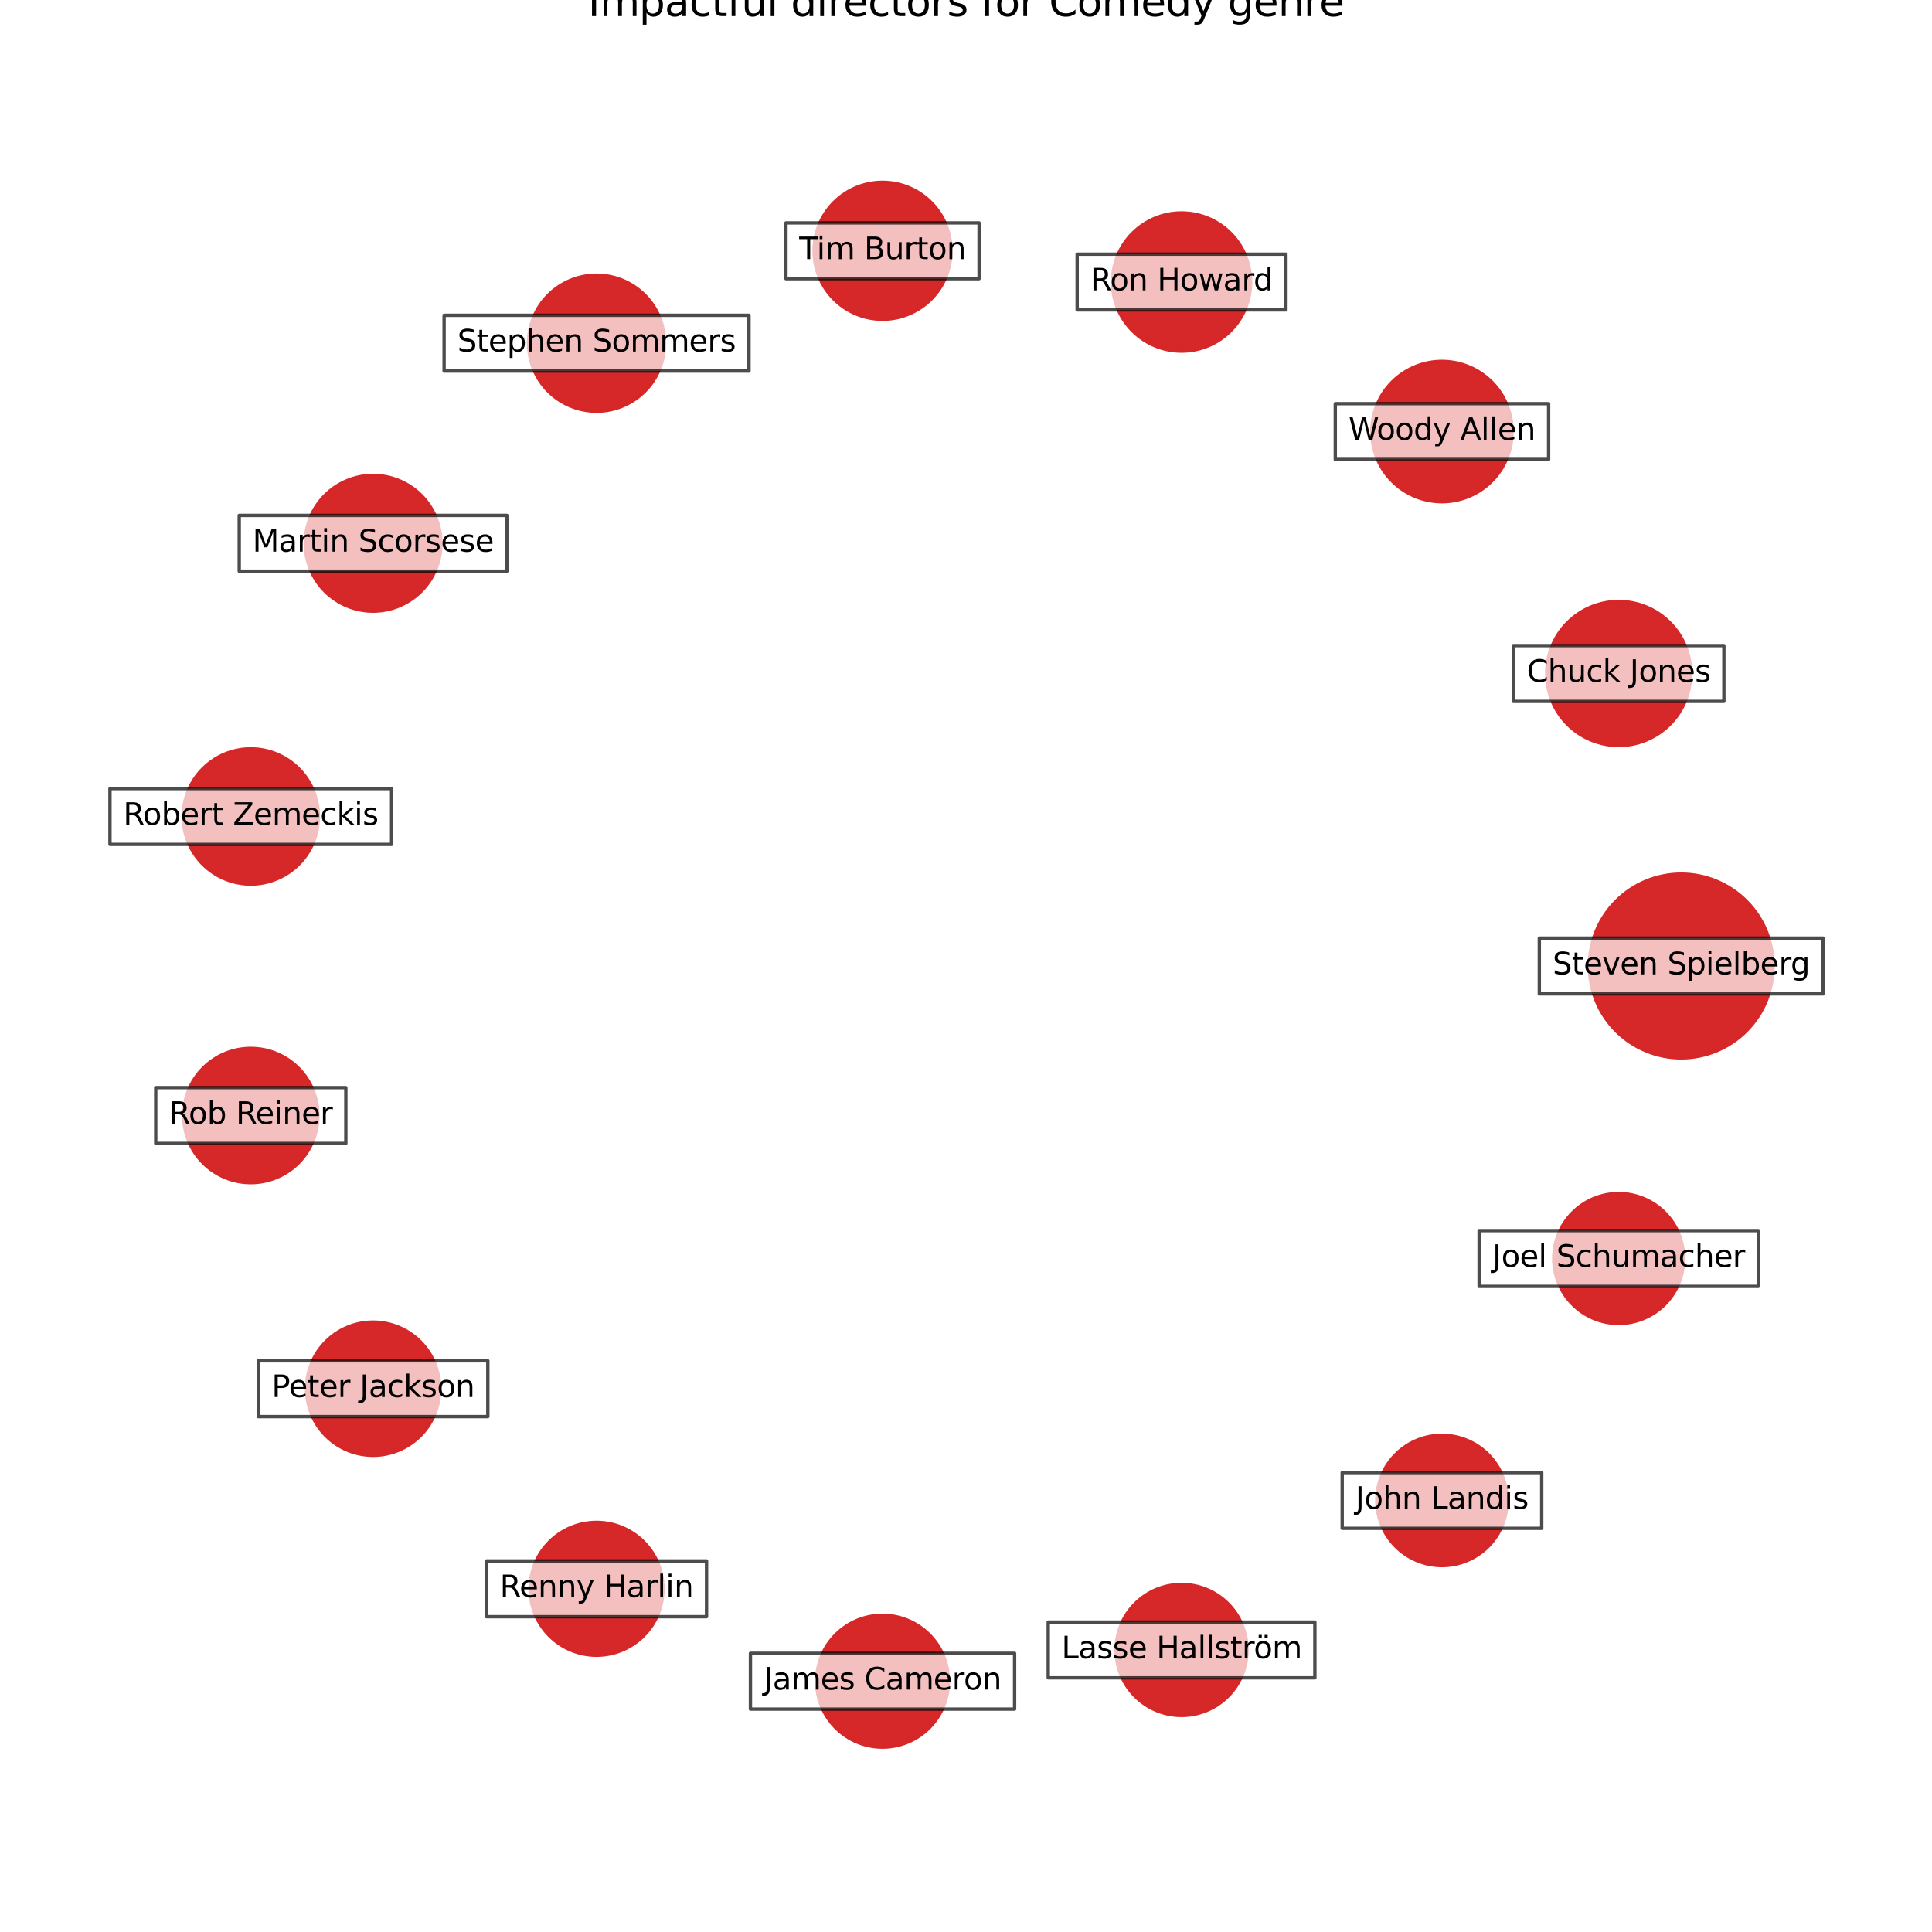 <?xml version="1.0" encoding="utf-8" standalone="no"?>
<!DOCTYPE svg PUBLIC "-//W3C//DTD SVG 1.1//EN"
  "http://www.w3.org/Graphics/SVG/1.1/DTD/svg11.dtd">
<svg xmlns:xlink="http://www.w3.org/1999/xlink" width="576pt" height="576pt" viewBox="0 0 576 576" xmlns="http://www.w3.org/2000/svg" version="1.1">
 <defs>
  <style type="text/css">*{stroke-linejoin: round; stroke-linecap: butt}</style>
 </defs>
 <g id="figure_1">
  <g id="patch_1">
   <path d="M 0 576 
L 576 576 
L 576 0 
L 0 0 
z
" style="fill: #ffffff"/>
  </g>
  <g id="axes_1">
   <g id="PathCollection_1">
    <path d="M 501.231 315.386 
C 508.494 315.386 515.46 312.501 520.596 307.365 
C 525.731 302.229 528.617 295.263 528.617 288 
C 528.617 280.737 525.731 273.771 520.596 268.635 
C 515.46 263.499 508.494 260.614 501.231 260.614 
C 493.968 260.614 487.001 263.499 481.866 268.635 
C 476.73 273.771 473.845 280.737 473.845 288 
C 473.845 295.263 476.73 302.229 481.866 307.365 
C 487.001 312.501 493.968 315.386 501.231 315.386 
z
" clip-path="url(#p1dba4ac5b8)" style="fill: #d62728; fill-opacity: 0.99; stroke: #d62728; stroke-opacity: 0.99"/>
    <path d="M 482.592 222.264 
C 488.286 222.264 493.748 220.002 497.774 215.976 
C 501.801 211.949 504.063 206.488 504.063 200.794 
C 504.063 195.099 501.801 189.638 497.774 185.611 
C 493.748 181.585 488.286 179.323 482.592 179.323 
C 476.898 179.323 471.437 181.585 467.41 185.611 
C 463.384 189.638 461.122 195.099 461.122 200.794 
C 461.122 206.488 463.384 211.949 467.41 215.976 
C 471.437 220.002 476.898 222.264 482.592 222.264 
z
" clip-path="url(#p1dba4ac5b8)" style="fill: #d62728; fill-opacity: 0.99; stroke: #d62728; stroke-opacity: 0.99"/>
    <path d="M 429.9 149.581 
C 435.447 149.581 440.767 147.377 444.689 143.455 
C 448.611 139.533 450.815 134.213 450.815 128.666 
C 450.815 123.119 448.611 117.799 444.689 113.876 
C 440.767 109.954 435.447 107.75 429.9 107.75 
C 424.353 107.75 419.033 109.954 415.11 113.876 
C 411.188 117.799 408.984 123.119 408.984 128.666 
C 408.984 134.213 411.188 139.533 415.11 143.455 
C 419.033 147.377 424.353 149.581 429.9 149.581 
z
" clip-path="url(#p1dba4ac5b8)" style="fill: #d62728; fill-opacity: 0.99; stroke: #d62728; stroke-opacity: 0.99"/>
    <path d="M 352.264 104.689 
C 357.728 104.689 362.968 102.518 366.831 98.655 
C 370.694 94.792 372.864 89.552 372.864 84.088 
C 372.864 78.625 370.694 73.385 366.831 69.522 
C 362.968 65.659 357.728 63.488 352.264 63.488 
C 346.801 63.488 341.561 65.659 337.698 69.522 
C 333.835 73.385 331.664 78.625 331.664 84.088 
C 331.664 89.552 333.835 94.792 337.698 98.655 
C 341.561 102.518 346.801 104.689 352.264 104.689 
z
" clip-path="url(#p1dba4ac5b8)" style="fill: #d62728; fill-opacity: 0.99; stroke: #d62728; stroke-opacity: 0.99"/>
    <path d="M 263.11 95.183 
C 268.523 95.183 273.716 93.032 277.544 89.204 
C 281.372 85.376 283.523 80.183 283.523 74.769 
C 283.523 69.355 281.372 64.163 277.544 60.335 
C 273.716 56.507 268.523 54.356 263.11 54.356 
C 257.696 54.356 252.503 56.507 248.675 60.335 
C 244.847 64.163 242.696 69.355 242.696 74.769 
C 242.696 80.183 244.847 85.376 248.675 89.204 
C 252.503 93.032 257.696 95.183 263.11 95.183 
z
" clip-path="url(#p1dba4ac5b8)" style="fill: #d62728; fill-opacity: 0.99; stroke: #d62728; stroke-opacity: 0.99"/>
    <path d="M 177.851 122.598 
C 183.229 122.598 188.388 120.462 192.191 116.659 
C 195.993 112.856 198.13 107.698 198.13 102.32 
C 198.13 96.942 195.993 91.783 192.191 87.98 
C 188.388 84.178 183.229 82.041 177.851 82.041 
C 172.473 82.041 167.315 84.178 163.512 87.98 
C 159.709 91.783 157.573 96.942 157.573 102.32 
C 157.573 107.698 159.709 112.856 163.512 116.659 
C 167.315 120.462 172.473 122.598 177.851 122.598 
z
" clip-path="url(#p1dba4ac5b8)" style="fill: #d62728; fill-opacity: 0.99; stroke: #d62728; stroke-opacity: 0.99"/>
    <path d="M 111.231 182.206 
C 116.597 182.206 121.743 180.074 125.536 176.28 
C 129.33 172.487 131.461 167.341 131.461 161.976 
C 131.461 156.611 129.33 151.465 125.536 147.671 
C 121.743 143.877 116.597 141.746 111.231 141.746 
C 105.866 141.746 100.72 143.877 96.927 147.671 
C 93.133 151.465 91.002 156.611 91.002 161.976 
C 91.002 167.341 93.133 172.487 96.927 176.28 
C 100.72 180.074 105.866 182.206 111.231 182.206 
z
" clip-path="url(#p1dba4ac5b8)" style="fill: #d62728; fill-opacity: 0.99; stroke: #d62728; stroke-opacity: 0.99"/>
    <path d="M 74.769 263.578 
C 80.114 263.578 85.242 261.454 89.021 257.675 
C 92.801 253.895 94.925 248.768 94.925 243.423 
C 94.925 238.077 92.801 232.95 89.021 229.171 
C 85.242 225.391 80.114 223.267 74.769 223.267 
C 69.424 223.267 64.297 225.391 60.517 229.171 
C 56.738 232.95 54.614 238.077 54.614 243.423 
C 54.614 248.768 56.738 253.895 60.517 257.675 
C 64.297 261.454 69.424 263.578 74.769 263.578 
z
" clip-path="url(#p1dba4ac5b8)" style="fill: #d62728; fill-opacity: 0.99; stroke: #d62728; stroke-opacity: 0.99"/>
    <path d="M 74.769 352.593 
C 80.077 352.593 85.169 350.484 88.922 346.73 
C 92.676 342.977 94.785 337.886 94.785 332.577 
C 94.785 327.269 92.676 322.178 88.922 318.424 
C 85.169 314.671 80.077 312.562 74.769 312.562 
C 69.461 312.562 64.37 314.671 60.616 318.424 
C 56.863 322.178 54.754 327.269 54.754 332.577 
C 54.754 337.886 56.863 342.977 60.616 346.73 
C 64.37 350.484 69.461 352.593 74.769 352.593 
z
" clip-path="url(#p1dba4ac5b8)" style="fill: #d62728; fill-opacity: 0.99; stroke: #d62728; stroke-opacity: 0.99"/>
    <path d="M 111.231 433.878 
C 116.497 433.878 121.547 431.786 125.27 428.063 
C 128.993 424.34 131.085 419.289 131.085 414.024 
C 131.085 408.759 128.993 403.709 125.27 399.986 
C 121.547 396.263 116.497 394.171 111.231 394.171 
C 105.966 394.171 100.916 396.263 97.193 399.986 
C 93.47 403.709 91.378 408.759 91.378 414.024 
C 91.378 419.289 93.47 424.34 97.193 428.063 
C 100.916 431.786 105.966 433.878 111.231 433.878 
z
" clip-path="url(#p1dba4ac5b8)" style="fill: #d62728; fill-opacity: 0.99; stroke: #d62728; stroke-opacity: 0.99"/>
    <path d="M 177.851 493.488 
C 183.104 493.488 188.143 491.401 191.857 487.687 
C 195.572 483.972 197.659 478.934 197.659 473.68 
C 197.659 468.427 195.572 463.389 191.857 459.674 
C 188.143 455.96 183.104 453.873 177.851 453.873 
C 172.598 453.873 167.56 455.96 163.845 459.674 
C 160.131 463.389 158.044 468.427 158.044 473.68 
C 158.044 478.934 160.131 483.972 163.845 487.687 
C 167.56 491.401 172.598 493.488 177.851 493.488 
z
" clip-path="url(#p1dba4ac5b8)" style="fill: #d62728; fill-opacity: 0.99; stroke: #d62728; stroke-opacity: 0.99"/>
    <path d="M 263.11 520.884 
C 268.322 520.884 273.321 518.813 277.007 515.128 
C 280.692 511.442 282.763 506.443 282.763 501.231 
C 282.763 496.019 280.692 491.019 277.007 487.334 
C 273.321 483.648 268.322 481.577 263.11 481.577 
C 257.897 481.577 252.898 483.648 249.213 487.334 
C 245.527 491.019 243.456 496.019 243.456 501.231 
C 243.456 506.443 245.527 511.442 249.213 515.128 
C 252.898 518.813 257.897 520.884 263.11 520.884 
z
" clip-path="url(#p1dba4ac5b8)" style="fill: #d62728; fill-opacity: 0.99; stroke: #d62728; stroke-opacity: 0.99"/>
    <path d="M 352.264 511.439 
C 357.443 511.439 362.41 509.381 366.072 505.719 
C 369.734 502.058 371.792 497.09 371.792 491.912 
C 371.792 486.733 369.734 481.766 366.072 478.104 
C 362.41 474.442 357.443 472.384 352.264 472.384 
C 347.086 472.384 342.118 474.442 338.456 478.104 
C 334.794 481.766 332.737 486.733 332.737 491.912 
C 332.737 497.09 334.794 502.058 338.456 505.719 
C 342.118 509.381 347.086 511.439 352.264 511.439 
z
" clip-path="url(#p1dba4ac5b8)" style="fill: #d62728; fill-opacity: 0.99; stroke: #d62728; stroke-opacity: 0.99"/>
    <path d="M 429.9 466.757 
C 435.051 466.757 439.991 464.71 443.634 461.068 
C 447.276 457.426 449.323 452.485 449.323 447.334 
C 449.323 442.183 447.276 437.243 443.634 433.6 
C 439.991 429.958 435.051 427.912 429.9 427.912 
C 424.749 427.912 419.808 429.958 416.166 433.6 
C 412.524 437.243 410.477 442.183 410.477 447.334 
C 410.477 452.485 412.524 457.426 416.166 461.068 
C 419.808 464.71 424.749 466.757 429.9 466.757 
z
" clip-path="url(#p1dba4ac5b8)" style="fill: #d62728; fill-opacity: 0.99; stroke: #d62728; stroke-opacity: 0.99"/>
    <path d="M 482.592 394.571 
C 487.728 394.571 492.654 392.531 496.285 388.9 
C 499.917 385.268 501.957 380.342 501.957 375.206 
C 501.957 370.071 499.917 365.145 496.285 361.513 
C 492.654 357.882 487.728 355.842 482.592 355.842 
C 477.457 355.842 472.531 357.882 468.899 361.513 
C 465.268 365.145 463.227 370.071 463.227 375.206 
C 463.227 380.342 465.268 385.268 468.899 388.9 
C 472.531 392.531 477.457 394.571 482.592 394.571 
z
" clip-path="url(#p1dba4ac5b8)" style="fill: #d62728; fill-opacity: 0.99; stroke: #d62728; stroke-opacity: 0.99"/>
   </g>
   <g id="text_1">
    <g id="patch_2">
     <path d="M 458.93 296.315 
L 543.531 296.315 
L 543.531 279.685 
L 458.93 279.685 
z
" clip-path="url(#p1dba4ac5b8)" style="fill: #ffffff; opacity: 0.7; stroke: #000000; stroke-linejoin: miter"/>
    </g>
    <g clip-path="url(#p1dba4ac5b8)">
     <!-- Steven Spielberg -->
     <g transform="translate(462.89 290.483)scale(0.09 -0.09)">
      <defs>
       <path id="DejaVuSans-53" d="M 3425 4513 
L 3425 3897 
Q 3066 4069 2747 4153 
Q 2428 4238 2131 4238 
Q 1616 4238 1336 4038 
Q 1056 3838 1056 3469 
Q 1056 3159 1242 3001 
Q 1428 2844 1947 2747 
L 2328 2669 
Q 3034 2534 3370 2195 
Q 3706 1856 3706 1288 
Q 3706 609 3251 259 
Q 2797 -91 1919 -91 
Q 1588 -91 1214 -16 
Q 841 59 441 206 
L 441 856 
Q 825 641 1194 531 
Q 1563 422 1919 422 
Q 2459 422 2753 634 
Q 3047 847 3047 1241 
Q 3047 1584 2836 1778 
Q 2625 1972 2144 2069 
L 1759 2144 
Q 1053 2284 737 2584 
Q 422 2884 422 3419 
Q 422 4038 858 4394 
Q 1294 4750 2059 4750 
Q 2388 4750 2728 4690 
Q 3069 4631 3425 4513 
z
" transform="scale(0.016)"/>
       <path id="DejaVuSans-74" d="M 1172 4494 
L 1172 3500 
L 2356 3500 
L 2356 3053 
L 1172 3053 
L 1172 1153 
Q 1172 725 1289 603 
Q 1406 481 1766 481 
L 2356 481 
L 2356 0 
L 1766 0 
Q 1100 0 847 248 
Q 594 497 594 1153 
L 594 3053 
L 172 3053 
L 172 3500 
L 594 3500 
L 594 4494 
L 1172 4494 
z
" transform="scale(0.016)"/>
       <path id="DejaVuSans-65" d="M 3597 1894 
L 3597 1613 
L 953 1613 
Q 991 1019 1311 708 
Q 1631 397 2203 397 
Q 2534 397 2845 478 
Q 3156 559 3463 722 
L 3463 178 
Q 3153 47 2828 -22 
Q 2503 -91 2169 -91 
Q 1331 -91 842 396 
Q 353 884 353 1716 
Q 353 2575 817 3079 
Q 1281 3584 2069 3584 
Q 2775 3584 3186 3129 
Q 3597 2675 3597 1894 
z
M 3022 2063 
Q 3016 2534 2758 2815 
Q 2500 3097 2075 3097 
Q 1594 3097 1305 2825 
Q 1016 2553 972 2059 
L 3022 2063 
z
" transform="scale(0.016)"/>
       <path id="DejaVuSans-76" d="M 191 3500 
L 800 3500 
L 1894 563 
L 2988 3500 
L 3597 3500 
L 2284 0 
L 1503 0 
L 191 3500 
z
" transform="scale(0.016)"/>
       <path id="DejaVuSans-6e" d="M 3513 2113 
L 3513 0 
L 2938 0 
L 2938 2094 
Q 2938 2591 2744 2837 
Q 2550 3084 2163 3084 
Q 1697 3084 1428 2787 
Q 1159 2491 1159 1978 
L 1159 0 
L 581 0 
L 581 3500 
L 1159 3500 
L 1159 2956 
Q 1366 3272 1645 3428 
Q 1925 3584 2291 3584 
Q 2894 3584 3203 3211 
Q 3513 2838 3513 2113 
z
" transform="scale(0.016)"/>
       <path id="DejaVuSans-20" transform="scale(0.016)"/>
       <path id="DejaVuSans-70" d="M 1159 525 
L 1159 -1331 
L 581 -1331 
L 581 3500 
L 1159 3500 
L 1159 2969 
Q 1341 3281 1617 3432 
Q 1894 3584 2278 3584 
Q 2916 3584 3314 3078 
Q 3713 2572 3713 1747 
Q 3713 922 3314 415 
Q 2916 -91 2278 -91 
Q 1894 -91 1617 61 
Q 1341 213 1159 525 
z
M 3116 1747 
Q 3116 2381 2855 2742 
Q 2594 3103 2138 3103 
Q 1681 3103 1420 2742 
Q 1159 2381 1159 1747 
Q 1159 1113 1420 752 
Q 1681 391 2138 391 
Q 2594 391 2855 752 
Q 3116 1113 3116 1747 
z
" transform="scale(0.016)"/>
       <path id="DejaVuSans-69" d="M 603 3500 
L 1178 3500 
L 1178 0 
L 603 0 
L 603 3500 
z
M 603 4863 
L 1178 4863 
L 1178 4134 
L 603 4134 
L 603 4863 
z
" transform="scale(0.016)"/>
       <path id="DejaVuSans-6c" d="M 603 4863 
L 1178 4863 
L 1178 0 
L 603 0 
L 603 4863 
z
" transform="scale(0.016)"/>
       <path id="DejaVuSans-62" d="M 3116 1747 
Q 3116 2381 2855 2742 
Q 2594 3103 2138 3103 
Q 1681 3103 1420 2742 
Q 1159 2381 1159 1747 
Q 1159 1113 1420 752 
Q 1681 391 2138 391 
Q 2594 391 2855 752 
Q 3116 1113 3116 1747 
z
M 1159 2969 
Q 1341 3281 1617 3432 
Q 1894 3584 2278 3584 
Q 2916 3584 3314 3078 
Q 3713 2572 3713 1747 
Q 3713 922 3314 415 
Q 2916 -91 2278 -91 
Q 1894 -91 1617 61 
Q 1341 213 1159 525 
L 1159 0 
L 581 0 
L 581 4863 
L 1159 4863 
L 1159 2969 
z
" transform="scale(0.016)"/>
       <path id="DejaVuSans-72" d="M 2631 2963 
Q 2534 3019 2420 3045 
Q 2306 3072 2169 3072 
Q 1681 3072 1420 2755 
Q 1159 2438 1159 1844 
L 1159 0 
L 581 0 
L 581 3500 
L 1159 3500 
L 1159 2956 
Q 1341 3275 1631 3429 
Q 1922 3584 2338 3584 
Q 2397 3584 2469 3576 
Q 2541 3569 2628 3553 
L 2631 2963 
z
" transform="scale(0.016)"/>
       <path id="DejaVuSans-67" d="M 2906 1791 
Q 2906 2416 2648 2759 
Q 2391 3103 1925 3103 
Q 1463 3103 1205 2759 
Q 947 2416 947 1791 
Q 947 1169 1205 825 
Q 1463 481 1925 481 
Q 2391 481 2648 825 
Q 2906 1169 2906 1791 
z
M 3481 434 
Q 3481 -459 3084 -895 
Q 2688 -1331 1869 -1331 
Q 1566 -1331 1297 -1286 
Q 1028 -1241 775 -1147 
L 775 -588 
Q 1028 -725 1275 -790 
Q 1522 -856 1778 -856 
Q 2344 -856 2625 -561 
Q 2906 -266 2906 331 
L 2906 616 
Q 2728 306 2450 153 
Q 2172 0 1784 0 
Q 1141 0 747 490 
Q 353 981 353 1791 
Q 353 2603 747 3093 
Q 1141 3584 1784 3584 
Q 2172 3584 2450 3431 
Q 2728 3278 2906 2969 
L 2906 3500 
L 3481 3500 
L 3481 434 
z
" transform="scale(0.016)"/>
      </defs>
      <use xlink:href="#DejaVuSans-53"/>
      <use xlink:href="#DejaVuSans-74" x="63.477"/>
      <use xlink:href="#DejaVuSans-65" x="102.686"/>
      <use xlink:href="#DejaVuSans-76" x="164.209"/>
      <use xlink:href="#DejaVuSans-65" x="223.389"/>
      <use xlink:href="#DejaVuSans-6e" x="284.912"/>
      <use xlink:href="#DejaVuSans-20" x="348.291"/>
      <use xlink:href="#DejaVuSans-53" x="380.078"/>
      <use xlink:href="#DejaVuSans-70" x="443.555"/>
      <use xlink:href="#DejaVuSans-69" x="507.031"/>
      <use xlink:href="#DejaVuSans-65" x="534.814"/>
      <use xlink:href="#DejaVuSans-6c" x="596.338"/>
      <use xlink:href="#DejaVuSans-62" x="624.121"/>
      <use xlink:href="#DejaVuSans-65" x="687.598"/>
      <use xlink:href="#DejaVuSans-72" x="749.121"/>
      <use xlink:href="#DejaVuSans-67" x="788.484"/>
     </g>
    </g>
   </g>
   <g id="text_2">
    <g id="patch_3">
     <path d="M 451.23 209.109 
L 513.955 209.109 
L 513.955 192.478 
L 451.23 192.478 
z
" clip-path="url(#p1dba4ac5b8)" style="fill: #ffffff; opacity: 0.7; stroke: #000000; stroke-linejoin: miter"/>
    </g>
    <g clip-path="url(#p1dba4ac5b8)">
     <!-- Chuck Jones -->
     <g transform="translate(455.19 203.277)scale(0.09 -0.09)">
      <defs>
       <path id="DejaVuSans-43" d="M 4122 4306 
L 4122 3641 
Q 3803 3938 3442 4084 
Q 3081 4231 2675 4231 
Q 1875 4231 1450 3742 
Q 1025 3253 1025 2328 
Q 1025 1406 1450 917 
Q 1875 428 2675 428 
Q 3081 428 3442 575 
Q 3803 722 4122 1019 
L 4122 359 
Q 3791 134 3420 21 
Q 3050 -91 2638 -91 
Q 1578 -91 968 557 
Q 359 1206 359 2328 
Q 359 3453 968 4101 
Q 1578 4750 2638 4750 
Q 3056 4750 3426 4639 
Q 3797 4528 4122 4306 
z
" transform="scale(0.016)"/>
       <path id="DejaVuSans-68" d="M 3513 2113 
L 3513 0 
L 2938 0 
L 2938 2094 
Q 2938 2591 2744 2837 
Q 2550 3084 2163 3084 
Q 1697 3084 1428 2787 
Q 1159 2491 1159 1978 
L 1159 0 
L 581 0 
L 581 4863 
L 1159 4863 
L 1159 2956 
Q 1366 3272 1645 3428 
Q 1925 3584 2291 3584 
Q 2894 3584 3203 3211 
Q 3513 2838 3513 2113 
z
" transform="scale(0.016)"/>
       <path id="DejaVuSans-75" d="M 544 1381 
L 544 3500 
L 1119 3500 
L 1119 1403 
Q 1119 906 1312 657 
Q 1506 409 1894 409 
Q 2359 409 2629 706 
Q 2900 1003 2900 1516 
L 2900 3500 
L 3475 3500 
L 3475 0 
L 2900 0 
L 2900 538 
Q 2691 219 2414 64 
Q 2138 -91 1772 -91 
Q 1169 -91 856 284 
Q 544 659 544 1381 
z
M 1991 3584 
L 1991 3584 
z
" transform="scale(0.016)"/>
       <path id="DejaVuSans-63" d="M 3122 3366 
L 3122 2828 
Q 2878 2963 2633 3030 
Q 2388 3097 2138 3097 
Q 1578 3097 1268 2742 
Q 959 2388 959 1747 
Q 959 1106 1268 751 
Q 1578 397 2138 397 
Q 2388 397 2633 464 
Q 2878 531 3122 666 
L 3122 134 
Q 2881 22 2623 -34 
Q 2366 -91 2075 -91 
Q 1284 -91 818 406 
Q 353 903 353 1747 
Q 353 2603 823 3093 
Q 1294 3584 2113 3584 
Q 2378 3584 2631 3529 
Q 2884 3475 3122 3366 
z
" transform="scale(0.016)"/>
       <path id="DejaVuSans-6b" d="M 581 4863 
L 1159 4863 
L 1159 1991 
L 2875 3500 
L 3609 3500 
L 1753 1863 
L 3688 0 
L 2938 0 
L 1159 1709 
L 1159 0 
L 581 0 
L 581 4863 
z
" transform="scale(0.016)"/>
       <path id="DejaVuSans-4a" d="M 628 4666 
L 1259 4666 
L 1259 325 
Q 1259 -519 939 -900 
Q 619 -1281 -91 -1281 
L -331 -1281 
L -331 -750 
L -134 -750 
Q 284 -750 456 -515 
Q 628 -281 628 325 
L 628 4666 
z
" transform="scale(0.016)"/>
       <path id="DejaVuSans-6f" d="M 1959 3097 
Q 1497 3097 1228 2736 
Q 959 2375 959 1747 
Q 959 1119 1226 758 
Q 1494 397 1959 397 
Q 2419 397 2687 759 
Q 2956 1122 2956 1747 
Q 2956 2369 2687 2733 
Q 2419 3097 1959 3097 
z
M 1959 3584 
Q 2709 3584 3137 3096 
Q 3566 2609 3566 1747 
Q 3566 888 3137 398 
Q 2709 -91 1959 -91 
Q 1206 -91 779 398 
Q 353 888 353 1747 
Q 353 2609 779 3096 
Q 1206 3584 1959 3584 
z
" transform="scale(0.016)"/>
       <path id="DejaVuSans-73" d="M 2834 3397 
L 2834 2853 
Q 2591 2978 2328 3040 
Q 2066 3103 1784 3103 
Q 1356 3103 1142 2972 
Q 928 2841 928 2578 
Q 928 2378 1081 2264 
Q 1234 2150 1697 2047 
L 1894 2003 
Q 2506 1872 2764 1633 
Q 3022 1394 3022 966 
Q 3022 478 2636 193 
Q 2250 -91 1575 -91 
Q 1294 -91 989 -36 
Q 684 19 347 128 
L 347 722 
Q 666 556 975 473 
Q 1284 391 1588 391 
Q 1994 391 2212 530 
Q 2431 669 2431 922 
Q 2431 1156 2273 1281 
Q 2116 1406 1581 1522 
L 1381 1569 
Q 847 1681 609 1914 
Q 372 2147 372 2553 
Q 372 3047 722 3315 
Q 1072 3584 1716 3584 
Q 2034 3584 2315 3537 
Q 2597 3491 2834 3397 
z
" transform="scale(0.016)"/>
      </defs>
      <use xlink:href="#DejaVuSans-43"/>
      <use xlink:href="#DejaVuSans-68" x="69.824"/>
      <use xlink:href="#DejaVuSans-75" x="133.203"/>
      <use xlink:href="#DejaVuSans-63" x="196.582"/>
      <use xlink:href="#DejaVuSans-6b" x="251.562"/>
      <use xlink:href="#DejaVuSans-20" x="309.473"/>
      <use xlink:href="#DejaVuSans-4a" x="341.26"/>
      <use xlink:href="#DejaVuSans-6f" x="370.752"/>
      <use xlink:href="#DejaVuSans-6e" x="431.934"/>
      <use xlink:href="#DejaVuSans-65" x="495.312"/>
      <use xlink:href="#DejaVuSans-73" x="556.836"/>
     </g>
    </g>
   </g>
   <g id="text_3">
    <g id="patch_4">
     <path d="M 398.098 136.981 
L 461.701 136.981 
L 461.701 120.351 
L 398.098 120.351 
z
" clip-path="url(#p1dba4ac5b8)" style="fill: #ffffff; opacity: 0.7; stroke: #000000; stroke-linejoin: miter"/>
    </g>
    <g clip-path="url(#p1dba4ac5b8)">
     <!-- Woody Allen -->
     <g transform="translate(402.058 131.149)scale(0.09 -0.09)">
      <defs>
       <path id="DejaVuSans-57" d="M 213 4666 
L 850 4666 
L 1831 722 
L 2809 4666 
L 3519 4666 
L 4500 722 
L 5478 4666 
L 6119 4666 
L 4947 0 
L 4153 0 
L 3169 4050 
L 2175 0 
L 1381 0 
L 213 4666 
z
" transform="scale(0.016)"/>
       <path id="DejaVuSans-64" d="M 2906 2969 
L 2906 4863 
L 3481 4863 
L 3481 0 
L 2906 0 
L 2906 525 
Q 2725 213 2448 61 
Q 2172 -91 1784 -91 
Q 1150 -91 751 415 
Q 353 922 353 1747 
Q 353 2572 751 3078 
Q 1150 3584 1784 3584 
Q 2172 3584 2448 3432 
Q 2725 3281 2906 2969 
z
M 947 1747 
Q 947 1113 1208 752 
Q 1469 391 1925 391 
Q 2381 391 2643 752 
Q 2906 1113 2906 1747 
Q 2906 2381 2643 2742 
Q 2381 3103 1925 3103 
Q 1469 3103 1208 2742 
Q 947 2381 947 1747 
z
" transform="scale(0.016)"/>
       <path id="DejaVuSans-79" d="M 2059 -325 
Q 1816 -950 1584 -1140 
Q 1353 -1331 966 -1331 
L 506 -1331 
L 506 -850 
L 844 -850 
Q 1081 -850 1212 -737 
Q 1344 -625 1503 -206 
L 1606 56 
L 191 3500 
L 800 3500 
L 1894 763 
L 2988 3500 
L 3597 3500 
L 2059 -325 
z
" transform="scale(0.016)"/>
       <path id="DejaVuSans-41" d="M 2188 4044 
L 1331 1722 
L 3047 1722 
L 2188 4044 
z
M 1831 4666 
L 2547 4666 
L 4325 0 
L 3669 0 
L 3244 1197 
L 1141 1197 
L 716 0 
L 50 0 
L 1831 4666 
z
" transform="scale(0.016)"/>
      </defs>
      <use xlink:href="#DejaVuSans-57"/>
      <use xlink:href="#DejaVuSans-6f" x="93.002"/>
      <use xlink:href="#DejaVuSans-6f" x="154.184"/>
      <use xlink:href="#DejaVuSans-64" x="215.365"/>
      <use xlink:href="#DejaVuSans-79" x="278.842"/>
      <use xlink:href="#DejaVuSans-20" x="338.021"/>
      <use xlink:href="#DejaVuSans-41" x="369.809"/>
      <use xlink:href="#DejaVuSans-6c" x="438.217"/>
      <use xlink:href="#DejaVuSans-6c" x="466"/>
      <use xlink:href="#DejaVuSans-65" x="493.783"/>
      <use xlink:href="#DejaVuSans-6e" x="555.307"/>
     </g>
    </g>
   </g>
   <g id="text_4">
    <g id="patch_5">
     <path d="M 321.141 92.404 
L 383.387 92.404 
L 383.387 75.773 
L 321.141 75.773 
z
" clip-path="url(#p1dba4ac5b8)" style="fill: #ffffff; opacity: 0.7; stroke: #000000; stroke-linejoin: miter"/>
    </g>
    <g clip-path="url(#p1dba4ac5b8)">
     <!-- Ron Howard -->
     <g transform="translate(325.101 86.572)scale(0.09 -0.09)">
      <defs>
       <path id="DejaVuSans-52" d="M 2841 2188 
Q 3044 2119 3236 1894 
Q 3428 1669 3622 1275 
L 4263 0 
L 3584 0 
L 2988 1197 
Q 2756 1666 2539 1819 
Q 2322 1972 1947 1972 
L 1259 1972 
L 1259 0 
L 628 0 
L 628 4666 
L 2053 4666 
Q 2853 4666 3247 4331 
Q 3641 3997 3641 3322 
Q 3641 2881 3436 2590 
Q 3231 2300 2841 2188 
z
M 1259 4147 
L 1259 2491 
L 2053 2491 
Q 2509 2491 2742 2702 
Q 2975 2913 2975 3322 
Q 2975 3731 2742 3939 
Q 2509 4147 2053 4147 
L 1259 4147 
z
" transform="scale(0.016)"/>
       <path id="DejaVuSans-48" d="M 628 4666 
L 1259 4666 
L 1259 2753 
L 3553 2753 
L 3553 4666 
L 4184 4666 
L 4184 0 
L 3553 0 
L 3553 2222 
L 1259 2222 
L 1259 0 
L 628 0 
L 628 4666 
z
" transform="scale(0.016)"/>
       <path id="DejaVuSans-77" d="M 269 3500 
L 844 3500 
L 1563 769 
L 2278 3500 
L 2956 3500 
L 3675 769 
L 4391 3500 
L 4966 3500 
L 4050 0 
L 3372 0 
L 2619 2869 
L 1863 0 
L 1184 0 
L 269 3500 
z
" transform="scale(0.016)"/>
       <path id="DejaVuSans-61" d="M 2194 1759 
Q 1497 1759 1228 1600 
Q 959 1441 959 1056 
Q 959 750 1161 570 
Q 1363 391 1709 391 
Q 2188 391 2477 730 
Q 2766 1069 2766 1631 
L 2766 1759 
L 2194 1759 
z
M 3341 1997 
L 3341 0 
L 2766 0 
L 2766 531 
Q 2569 213 2275 61 
Q 1981 -91 1556 -91 
Q 1019 -91 701 211 
Q 384 513 384 1019 
Q 384 1609 779 1909 
Q 1175 2209 1959 2209 
L 2766 2209 
L 2766 2266 
Q 2766 2663 2505 2880 
Q 2244 3097 1772 3097 
Q 1472 3097 1187 3025 
Q 903 2953 641 2809 
L 641 3341 
Q 956 3463 1253 3523 
Q 1550 3584 1831 3584 
Q 2591 3584 2966 3190 
Q 3341 2797 3341 1997 
z
" transform="scale(0.016)"/>
      </defs>
      <use xlink:href="#DejaVuSans-52"/>
      <use xlink:href="#DejaVuSans-6f" x="64.982"/>
      <use xlink:href="#DejaVuSans-6e" x="126.164"/>
      <use xlink:href="#DejaVuSans-20" x="189.543"/>
      <use xlink:href="#DejaVuSans-48" x="221.33"/>
      <use xlink:href="#DejaVuSans-6f" x="296.525"/>
      <use xlink:href="#DejaVuSans-77" x="357.707"/>
      <use xlink:href="#DejaVuSans-61" x="439.494"/>
      <use xlink:href="#DejaVuSans-72" x="500.773"/>
      <use xlink:href="#DejaVuSans-64" x="540.137"/>
     </g>
    </g>
   </g>
   <g id="text_5">
    <g id="patch_6">
     <path d="M 234.319 83.084 
L 291.9 83.084 
L 291.9 66.454 
L 234.319 66.454 
z
" clip-path="url(#p1dba4ac5b8)" style="fill: #ffffff; opacity: 0.7; stroke: #000000; stroke-linejoin: miter"/>
    </g>
    <g clip-path="url(#p1dba4ac5b8)">
     <!-- Tim Burton -->
     <g transform="translate(238.279 77.253)scale(0.09 -0.09)">
      <defs>
       <path id="DejaVuSans-54" d="M -19 4666 
L 3928 4666 
L 3928 4134 
L 2272 4134 
L 2272 0 
L 1638 0 
L 1638 4134 
L -19 4134 
L -19 4666 
z
" transform="scale(0.016)"/>
       <path id="DejaVuSans-6d" d="M 3328 2828 
Q 3544 3216 3844 3400 
Q 4144 3584 4550 3584 
Q 5097 3584 5394 3201 
Q 5691 2819 5691 2113 
L 5691 0 
L 5113 0 
L 5113 2094 
Q 5113 2597 4934 2840 
Q 4756 3084 4391 3084 
Q 3944 3084 3684 2787 
Q 3425 2491 3425 1978 
L 3425 0 
L 2847 0 
L 2847 2094 
Q 2847 2600 2669 2842 
Q 2491 3084 2119 3084 
Q 1678 3084 1418 2786 
Q 1159 2488 1159 1978 
L 1159 0 
L 581 0 
L 581 3500 
L 1159 3500 
L 1159 2956 
Q 1356 3278 1631 3431 
Q 1906 3584 2284 3584 
Q 2666 3584 2933 3390 
Q 3200 3197 3328 2828 
z
" transform="scale(0.016)"/>
       <path id="DejaVuSans-42" d="M 1259 2228 
L 1259 519 
L 2272 519 
Q 2781 519 3026 730 
Q 3272 941 3272 1375 
Q 3272 1813 3026 2020 
Q 2781 2228 2272 2228 
L 1259 2228 
z
M 1259 4147 
L 1259 2741 
L 2194 2741 
Q 2656 2741 2882 2914 
Q 3109 3088 3109 3444 
Q 3109 3797 2882 3972 
Q 2656 4147 2194 4147 
L 1259 4147 
z
M 628 4666 
L 2241 4666 
Q 2963 4666 3353 4366 
Q 3744 4066 3744 3513 
Q 3744 3084 3544 2831 
Q 3344 2578 2956 2516 
Q 3422 2416 3680 2098 
Q 3938 1781 3938 1306 
Q 3938 681 3513 340 
Q 3088 0 2303 0 
L 628 0 
L 628 4666 
z
" transform="scale(0.016)"/>
      </defs>
      <use xlink:href="#DejaVuSans-54"/>
      <use xlink:href="#DejaVuSans-69" x="57.959"/>
      <use xlink:href="#DejaVuSans-6d" x="85.742"/>
      <use xlink:href="#DejaVuSans-20" x="183.154"/>
      <use xlink:href="#DejaVuSans-42" x="214.941"/>
      <use xlink:href="#DejaVuSans-75" x="283.545"/>
      <use xlink:href="#DejaVuSans-72" x="346.924"/>
      <use xlink:href="#DejaVuSans-74" x="388.037"/>
      <use xlink:href="#DejaVuSans-6f" x="427.246"/>
      <use xlink:href="#DejaVuSans-6e" x="488.428"/>
     </g>
    </g>
   </g>
   <g id="text_6">
    <g id="patch_7">
     <path d="M 132.402 110.635 
L 223.301 110.635 
L 223.301 94.004 
L 132.402 94.004 
z
" clip-path="url(#p1dba4ac5b8)" style="fill: #ffffff; opacity: 0.7; stroke: #000000; stroke-linejoin: miter"/>
    </g>
    <g clip-path="url(#p1dba4ac5b8)">
     <!-- Stephen Sommers -->
     <g transform="translate(136.362 104.803)scale(0.09 -0.09)">
      <use xlink:href="#DejaVuSans-53"/>
      <use xlink:href="#DejaVuSans-74" x="63.477"/>
      <use xlink:href="#DejaVuSans-65" x="102.686"/>
      <use xlink:href="#DejaVuSans-70" x="164.209"/>
      <use xlink:href="#DejaVuSans-68" x="227.686"/>
      <use xlink:href="#DejaVuSans-65" x="291.064"/>
      <use xlink:href="#DejaVuSans-6e" x="352.588"/>
      <use xlink:href="#DejaVuSans-20" x="415.967"/>
      <use xlink:href="#DejaVuSans-53" x="447.754"/>
      <use xlink:href="#DejaVuSans-6f" x="511.23"/>
      <use xlink:href="#DejaVuSans-6d" x="572.412"/>
      <use xlink:href="#DejaVuSans-6d" x="669.824"/>
      <use xlink:href="#DejaVuSans-65" x="767.236"/>
      <use xlink:href="#DejaVuSans-72" x="828.76"/>
      <use xlink:href="#DejaVuSans-73" x="869.873"/>
     </g>
    </g>
   </g>
   <g id="text_7">
    <g id="patch_8">
     <path d="M 71.324 170.291 
L 151.139 170.291 
L 151.139 153.661 
L 71.324 153.661 
z
" clip-path="url(#p1dba4ac5b8)" style="fill: #ffffff; opacity: 0.7; stroke: #000000; stroke-linejoin: miter"/>
    </g>
    <g clip-path="url(#p1dba4ac5b8)">
     <!-- Martin Scorsese -->
     <g transform="translate(75.284 164.459)scale(0.09 -0.09)">
      <defs>
       <path id="DejaVuSans-4d" d="M 628 4666 
L 1569 4666 
L 2759 1491 
L 3956 4666 
L 4897 4666 
L 4897 0 
L 4281 0 
L 4281 4097 
L 3078 897 
L 2444 897 
L 1241 4097 
L 1241 0 
L 628 0 
L 628 4666 
z
" transform="scale(0.016)"/>
      </defs>
      <use xlink:href="#DejaVuSans-4d"/>
      <use xlink:href="#DejaVuSans-61" x="86.279"/>
      <use xlink:href="#DejaVuSans-72" x="147.559"/>
      <use xlink:href="#DejaVuSans-74" x="188.672"/>
      <use xlink:href="#DejaVuSans-69" x="227.881"/>
      <use xlink:href="#DejaVuSans-6e" x="255.664"/>
      <use xlink:href="#DejaVuSans-20" x="319.043"/>
      <use xlink:href="#DejaVuSans-53" x="350.83"/>
      <use xlink:href="#DejaVuSans-63" x="414.307"/>
      <use xlink:href="#DejaVuSans-6f" x="469.287"/>
      <use xlink:href="#DejaVuSans-72" x="530.469"/>
      <use xlink:href="#DejaVuSans-73" x="571.582"/>
      <use xlink:href="#DejaVuSans-65" x="623.682"/>
      <use xlink:href="#DejaVuSans-73" x="685.205"/>
      <use xlink:href="#DejaVuSans-65" x="737.305"/>
     </g>
    </g>
   </g>
   <g id="text_8">
    <g id="patch_9">
     <path d="M 32.784 251.738 
L 116.755 251.738 
L 116.755 235.107 
L 32.784 235.107 
z
" clip-path="url(#p1dba4ac5b8)" style="fill: #ffffff; opacity: 0.7; stroke: #000000; stroke-linejoin: miter"/>
    </g>
    <g clip-path="url(#p1dba4ac5b8)">
     <!-- Robert Zemeckis -->
     <g transform="translate(36.744 245.906)scale(0.09 -0.09)">
      <defs>
       <path id="DejaVuSans-5a" d="M 359 4666 
L 4025 4666 
L 4025 4184 
L 1075 531 
L 4097 531 
L 4097 0 
L 288 0 
L 288 481 
L 3238 4134 
L 359 4134 
L 359 4666 
z
" transform="scale(0.016)"/>
      </defs>
      <use xlink:href="#DejaVuSans-52"/>
      <use xlink:href="#DejaVuSans-6f" x="64.982"/>
      <use xlink:href="#DejaVuSans-62" x="126.164"/>
      <use xlink:href="#DejaVuSans-65" x="189.641"/>
      <use xlink:href="#DejaVuSans-72" x="251.164"/>
      <use xlink:href="#DejaVuSans-74" x="292.277"/>
      <use xlink:href="#DejaVuSans-20" x="331.486"/>
      <use xlink:href="#DejaVuSans-5a" x="363.273"/>
      <use xlink:href="#DejaVuSans-65" x="431.779"/>
      <use xlink:href="#DejaVuSans-6d" x="493.303"/>
      <use xlink:href="#DejaVuSans-65" x="590.715"/>
      <use xlink:href="#DejaVuSans-63" x="652.238"/>
      <use xlink:href="#DejaVuSans-6b" x="707.219"/>
      <use xlink:href="#DejaVuSans-69" x="765.129"/>
      <use xlink:href="#DejaVuSans-73" x="792.912"/>
     </g>
    </g>
   </g>
   <g id="text_9">
    <g id="patch_10">
     <path d="M 46.43 340.893 
L 103.108 340.893 
L 103.108 324.262 
L 46.43 324.262 
z
" clip-path="url(#p1dba4ac5b8)" style="fill: #ffffff; opacity: 0.7; stroke: #000000; stroke-linejoin: miter"/>
    </g>
    <g clip-path="url(#p1dba4ac5b8)">
     <!-- Rob Reiner -->
     <g transform="translate(50.39 335.061)scale(0.09 -0.09)">
      <use xlink:href="#DejaVuSans-52"/>
      <use xlink:href="#DejaVuSans-6f" x="64.982"/>
      <use xlink:href="#DejaVuSans-62" x="126.164"/>
      <use xlink:href="#DejaVuSans-20" x="189.641"/>
      <use xlink:href="#DejaVuSans-52" x="221.428"/>
      <use xlink:href="#DejaVuSans-65" x="286.41"/>
      <use xlink:href="#DejaVuSans-69" x="347.934"/>
      <use xlink:href="#DejaVuSans-6e" x="375.717"/>
      <use xlink:href="#DejaVuSans-65" x="439.096"/>
      <use xlink:href="#DejaVuSans-72" x="500.619"/>
     </g>
    </g>
   </g>
   <g id="text_10">
    <g id="patch_11">
     <path d="M 77.024 422.339 
L 145.439 422.339 
L 145.439 405.709 
L 77.024 405.709 
z
" clip-path="url(#p1dba4ac5b8)" style="fill: #ffffff; opacity: 0.7; stroke: #000000; stroke-linejoin: miter"/>
    </g>
    <g clip-path="url(#p1dba4ac5b8)">
     <!-- Peter Jackson -->
     <g transform="translate(80.984 416.508)scale(0.09 -0.09)">
      <defs>
       <path id="DejaVuSans-50" d="M 1259 4147 
L 1259 2394 
L 2053 2394 
Q 2494 2394 2734 2622 
Q 2975 2850 2975 3272 
Q 2975 3691 2734 3919 
Q 2494 4147 2053 4147 
L 1259 4147 
z
M 628 4666 
L 2053 4666 
Q 2838 4666 3239 4311 
Q 3641 3956 3641 3272 
Q 3641 2581 3239 2228 
Q 2838 1875 2053 1875 
L 1259 1875 
L 1259 0 
L 628 0 
L 628 4666 
z
" transform="scale(0.016)"/>
      </defs>
      <use xlink:href="#DejaVuSans-50"/>
      <use xlink:href="#DejaVuSans-65" x="56.678"/>
      <use xlink:href="#DejaVuSans-74" x="118.201"/>
      <use xlink:href="#DejaVuSans-65" x="157.41"/>
      <use xlink:href="#DejaVuSans-72" x="218.934"/>
      <use xlink:href="#DejaVuSans-20" x="260.047"/>
      <use xlink:href="#DejaVuSans-4a" x="291.834"/>
      <use xlink:href="#DejaVuSans-61" x="321.326"/>
      <use xlink:href="#DejaVuSans-63" x="382.605"/>
      <use xlink:href="#DejaVuSans-6b" x="437.586"/>
      <use xlink:href="#DejaVuSans-73" x="495.496"/>
      <use xlink:href="#DejaVuSans-6f" x="547.596"/>
      <use xlink:href="#DejaVuSans-6e" x="608.777"/>
     </g>
    </g>
   </g>
   <g id="text_11">
    <g id="patch_12">
     <path d="M 145.057 481.996 
L 210.646 481.996 
L 210.646 465.365 
L 145.057 465.365 
z
" clip-path="url(#p1dba4ac5b8)" style="fill: #ffffff; opacity: 0.7; stroke: #000000; stroke-linejoin: miter"/>
    </g>
    <g clip-path="url(#p1dba4ac5b8)">
     <!-- Renny Harlin -->
     <g transform="translate(149.017 476.164)scale(0.09 -0.09)">
      <use xlink:href="#DejaVuSans-52"/>
      <use xlink:href="#DejaVuSans-65" x="64.982"/>
      <use xlink:href="#DejaVuSans-6e" x="126.506"/>
      <use xlink:href="#DejaVuSans-6e" x="189.885"/>
      <use xlink:href="#DejaVuSans-79" x="253.264"/>
      <use xlink:href="#DejaVuSans-20" x="312.443"/>
      <use xlink:href="#DejaVuSans-48" x="344.23"/>
      <use xlink:href="#DejaVuSans-61" x="419.426"/>
      <use xlink:href="#DejaVuSans-72" x="480.705"/>
      <use xlink:href="#DejaVuSans-6c" x="521.818"/>
      <use xlink:href="#DejaVuSans-69" x="549.602"/>
      <use xlink:href="#DejaVuSans-6e" x="577.385"/>
     </g>
    </g>
   </g>
   <g id="text_12">
    <g id="patch_13">
     <path d="M 223.732 509.546 
L 302.487 509.546 
L 302.487 492.916 
L 223.732 492.916 
z
" clip-path="url(#p1dba4ac5b8)" style="fill: #ffffff; opacity: 0.7; stroke: #000000; stroke-linejoin: miter"/>
    </g>
    <g clip-path="url(#p1dba4ac5b8)">
     <!-- James Cameron -->
     <g transform="translate(227.692 503.714)scale(0.09 -0.09)">
      <use xlink:href="#DejaVuSans-4a"/>
      <use xlink:href="#DejaVuSans-61" x="29.492"/>
      <use xlink:href="#DejaVuSans-6d" x="90.771"/>
      <use xlink:href="#DejaVuSans-65" x="188.184"/>
      <use xlink:href="#DejaVuSans-73" x="249.707"/>
      <use xlink:href="#DejaVuSans-20" x="301.807"/>
      <use xlink:href="#DejaVuSans-43" x="333.594"/>
      <use xlink:href="#DejaVuSans-61" x="403.418"/>
      <use xlink:href="#DejaVuSans-6d" x="464.697"/>
      <use xlink:href="#DejaVuSans-65" x="562.109"/>
      <use xlink:href="#DejaVuSans-72" x="623.633"/>
      <use xlink:href="#DejaVuSans-6f" x="662.496"/>
      <use xlink:href="#DejaVuSans-6e" x="723.678"/>
     </g>
    </g>
   </g>
   <g id="text_13">
    <g id="patch_14">
     <path d="M 312.516 500.227 
L 392.013 500.227 
L 392.013 483.596 
L 312.516 483.596 
z
" clip-path="url(#p1dba4ac5b8)" style="fill: #ffffff; opacity: 0.7; stroke: #000000; stroke-linejoin: miter"/>
    </g>
    <g clip-path="url(#p1dba4ac5b8)">
     <!-- Lasse Hallström -->
     <g transform="translate(316.476 494.395)scale(0.09 -0.09)">
      <defs>
       <path id="DejaVuSans-4c" d="M 628 4666 
L 1259 4666 
L 1259 531 
L 3531 531 
L 3531 0 
L 628 0 
L 628 4666 
z
" transform="scale(0.016)"/>
       <path id="DejaVuSans-f6" d="M 1959 3097 
Q 1497 3097 1228 2736 
Q 959 2375 959 1747 
Q 959 1119 1226 758 
Q 1494 397 1959 397 
Q 2419 397 2687 759 
Q 2956 1122 2956 1747 
Q 2956 2369 2687 2733 
Q 2419 3097 1959 3097 
z
M 1959 3584 
Q 2709 3584 3137 3096 
Q 3566 2609 3566 1747 
Q 3566 888 3137 398 
Q 2709 -91 1959 -91 
Q 1206 -91 779 398 
Q 353 888 353 1747 
Q 353 2609 779 3096 
Q 1206 3584 1959 3584 
z
M 2253 4850 
L 2888 4850 
L 2888 4219 
L 2253 4219 
L 2253 4850 
z
M 1031 4850 
L 1666 4850 
L 1666 4219 
L 1031 4219 
L 1031 4850 
z
" transform="scale(0.016)"/>
      </defs>
      <use xlink:href="#DejaVuSans-4c"/>
      <use xlink:href="#DejaVuSans-61" x="55.713"/>
      <use xlink:href="#DejaVuSans-73" x="116.992"/>
      <use xlink:href="#DejaVuSans-73" x="169.092"/>
      <use xlink:href="#DejaVuSans-65" x="221.191"/>
      <use xlink:href="#DejaVuSans-20" x="282.715"/>
      <use xlink:href="#DejaVuSans-48" x="314.502"/>
      <use xlink:href="#DejaVuSans-61" x="389.697"/>
      <use xlink:href="#DejaVuSans-6c" x="450.977"/>
      <use xlink:href="#DejaVuSans-6c" x="478.76"/>
      <use xlink:href="#DejaVuSans-73" x="506.543"/>
      <use xlink:href="#DejaVuSans-74" x="558.643"/>
      <use xlink:href="#DejaVuSans-72" x="597.852"/>
      <use xlink:href="#DejaVuSans-f6" x="636.715"/>
      <use xlink:href="#DejaVuSans-6d" x="697.896"/>
     </g>
    </g>
   </g>
   <g id="text_14">
    <g id="patch_15">
     <path d="M 400.157 455.649 
L 459.643 455.649 
L 459.643 439.019 
L 400.157 439.019 
z
" clip-path="url(#p1dba4ac5b8)" style="fill: #ffffff; opacity: 0.7; stroke: #000000; stroke-linejoin: miter"/>
    </g>
    <g clip-path="url(#p1dba4ac5b8)">
     <!-- John Landis -->
     <g transform="translate(404.117 449.818)scale(0.09 -0.09)">
      <use xlink:href="#DejaVuSans-4a"/>
      <use xlink:href="#DejaVuSans-6f" x="29.492"/>
      <use xlink:href="#DejaVuSans-68" x="90.674"/>
      <use xlink:href="#DejaVuSans-6e" x="154.053"/>
      <use xlink:href="#DejaVuSans-20" x="217.432"/>
      <use xlink:href="#DejaVuSans-4c" x="249.219"/>
      <use xlink:href="#DejaVuSans-61" x="304.932"/>
      <use xlink:href="#DejaVuSans-6e" x="366.211"/>
      <use xlink:href="#DejaVuSans-64" x="429.59"/>
      <use xlink:href="#DejaVuSans-69" x="493.066"/>
      <use xlink:href="#DejaVuSans-73" x="520.85"/>
     </g>
    </g>
   </g>
   <g id="text_15">
    <g id="patch_16">
     <path d="M 440.981 383.522 
L 524.203 383.522 
L 524.203 366.891 
L 440.981 366.891 
z
" clip-path="url(#p1dba4ac5b8)" style="fill: #ffffff; opacity: 0.7; stroke: #000000; stroke-linejoin: miter"/>
    </g>
    <g clip-path="url(#p1dba4ac5b8)">
     <!-- Joel Schumacher -->
     <g transform="translate(444.941 377.69)scale(0.09 -0.09)">
      <use xlink:href="#DejaVuSans-4a"/>
      <use xlink:href="#DejaVuSans-6f" x="29.492"/>
      <use xlink:href="#DejaVuSans-65" x="90.674"/>
      <use xlink:href="#DejaVuSans-6c" x="152.197"/>
      <use xlink:href="#DejaVuSans-20" x="179.98"/>
      <use xlink:href="#DejaVuSans-53" x="211.768"/>
      <use xlink:href="#DejaVuSans-63" x="275.244"/>
      <use xlink:href="#DejaVuSans-68" x="330.225"/>
      <use xlink:href="#DejaVuSans-75" x="393.604"/>
      <use xlink:href="#DejaVuSans-6d" x="456.982"/>
      <use xlink:href="#DejaVuSans-61" x="554.395"/>
      <use xlink:href="#DejaVuSans-63" x="615.674"/>
      <use xlink:href="#DejaVuSans-68" x="670.654"/>
      <use xlink:href="#DejaVuSans-65" x="734.033"/>
      <use xlink:href="#DejaVuSans-72" x="795.557"/>
     </g>
    </g>
   </g>
   <g id="text_16">
    <!-- Impactful directors for Comedy genre -->
    <g transform="translate(175.291 4.8)scale(0.12 -0.12)">
     <defs>
      <path id="DejaVuSans-49" d="M 628 4666 
L 1259 4666 
L 1259 0 
L 628 0 
L 628 4666 
z
" transform="scale(0.016)"/>
      <path id="DejaVuSans-66" d="M 2375 4863 
L 2375 4384 
L 1825 4384 
Q 1516 4384 1395 4259 
Q 1275 4134 1275 3809 
L 1275 3500 
L 2222 3500 
L 2222 3053 
L 1275 3053 
L 1275 0 
L 697 0 
L 697 3053 
L 147 3053 
L 147 3500 
L 697 3500 
L 697 3744 
Q 697 4328 969 4595 
Q 1241 4863 1831 4863 
L 2375 4863 
z
" transform="scale(0.016)"/>
     </defs>
     <use xlink:href="#DejaVuSans-49"/>
     <use xlink:href="#DejaVuSans-6d" x="29.492"/>
     <use xlink:href="#DejaVuSans-70" x="126.904"/>
     <use xlink:href="#DejaVuSans-61" x="190.381"/>
     <use xlink:href="#DejaVuSans-63" x="251.66"/>
     <use xlink:href="#DejaVuSans-74" x="306.641"/>
     <use xlink:href="#DejaVuSans-66" x="345.85"/>
     <use xlink:href="#DejaVuSans-75" x="381.055"/>
     <use xlink:href="#DejaVuSans-6c" x="444.434"/>
     <use xlink:href="#DejaVuSans-20" x="472.217"/>
     <use xlink:href="#DejaVuSans-64" x="504.004"/>
     <use xlink:href="#DejaVuSans-69" x="567.48"/>
     <use xlink:href="#DejaVuSans-72" x="595.264"/>
     <use xlink:href="#DejaVuSans-65" x="634.127"/>
     <use xlink:href="#DejaVuSans-63" x="695.65"/>
     <use xlink:href="#DejaVuSans-74" x="750.631"/>
     <use xlink:href="#DejaVuSans-6f" x="789.84"/>
     <use xlink:href="#DejaVuSans-72" x="851.021"/>
     <use xlink:href="#DejaVuSans-73" x="892.135"/>
     <use xlink:href="#DejaVuSans-20" x="944.234"/>
     <use xlink:href="#DejaVuSans-66" x="976.021"/>
     <use xlink:href="#DejaVuSans-6f" x="1011.227"/>
     <use xlink:href="#DejaVuSans-72" x="1072.408"/>
     <use xlink:href="#DejaVuSans-20" x="1113.521"/>
     <use xlink:href="#DejaVuSans-43" x="1145.309"/>
     <use xlink:href="#DejaVuSans-6f" x="1215.133"/>
     <use xlink:href="#DejaVuSans-6d" x="1276.314"/>
     <use xlink:href="#DejaVuSans-65" x="1373.727"/>
     <use xlink:href="#DejaVuSans-64" x="1435.25"/>
     <use xlink:href="#DejaVuSans-79" x="1498.727"/>
     <use xlink:href="#DejaVuSans-20" x="1557.906"/>
     <use xlink:href="#DejaVuSans-67" x="1589.693"/>
     <use xlink:href="#DejaVuSans-65" x="1653.17"/>
     <use xlink:href="#DejaVuSans-6e" x="1714.693"/>
     <use xlink:href="#DejaVuSans-72" x="1778.072"/>
     <use xlink:href="#DejaVuSans-65" x="1816.936"/>
    </g>
   </g>
  </g>
 </g>
 <defs>
  <clipPath id="p1dba4ac5b8">
   <rect x="10.8" y="10.8" width="554.4" height="554.4"/>
  </clipPath>
 </defs>
</svg>

